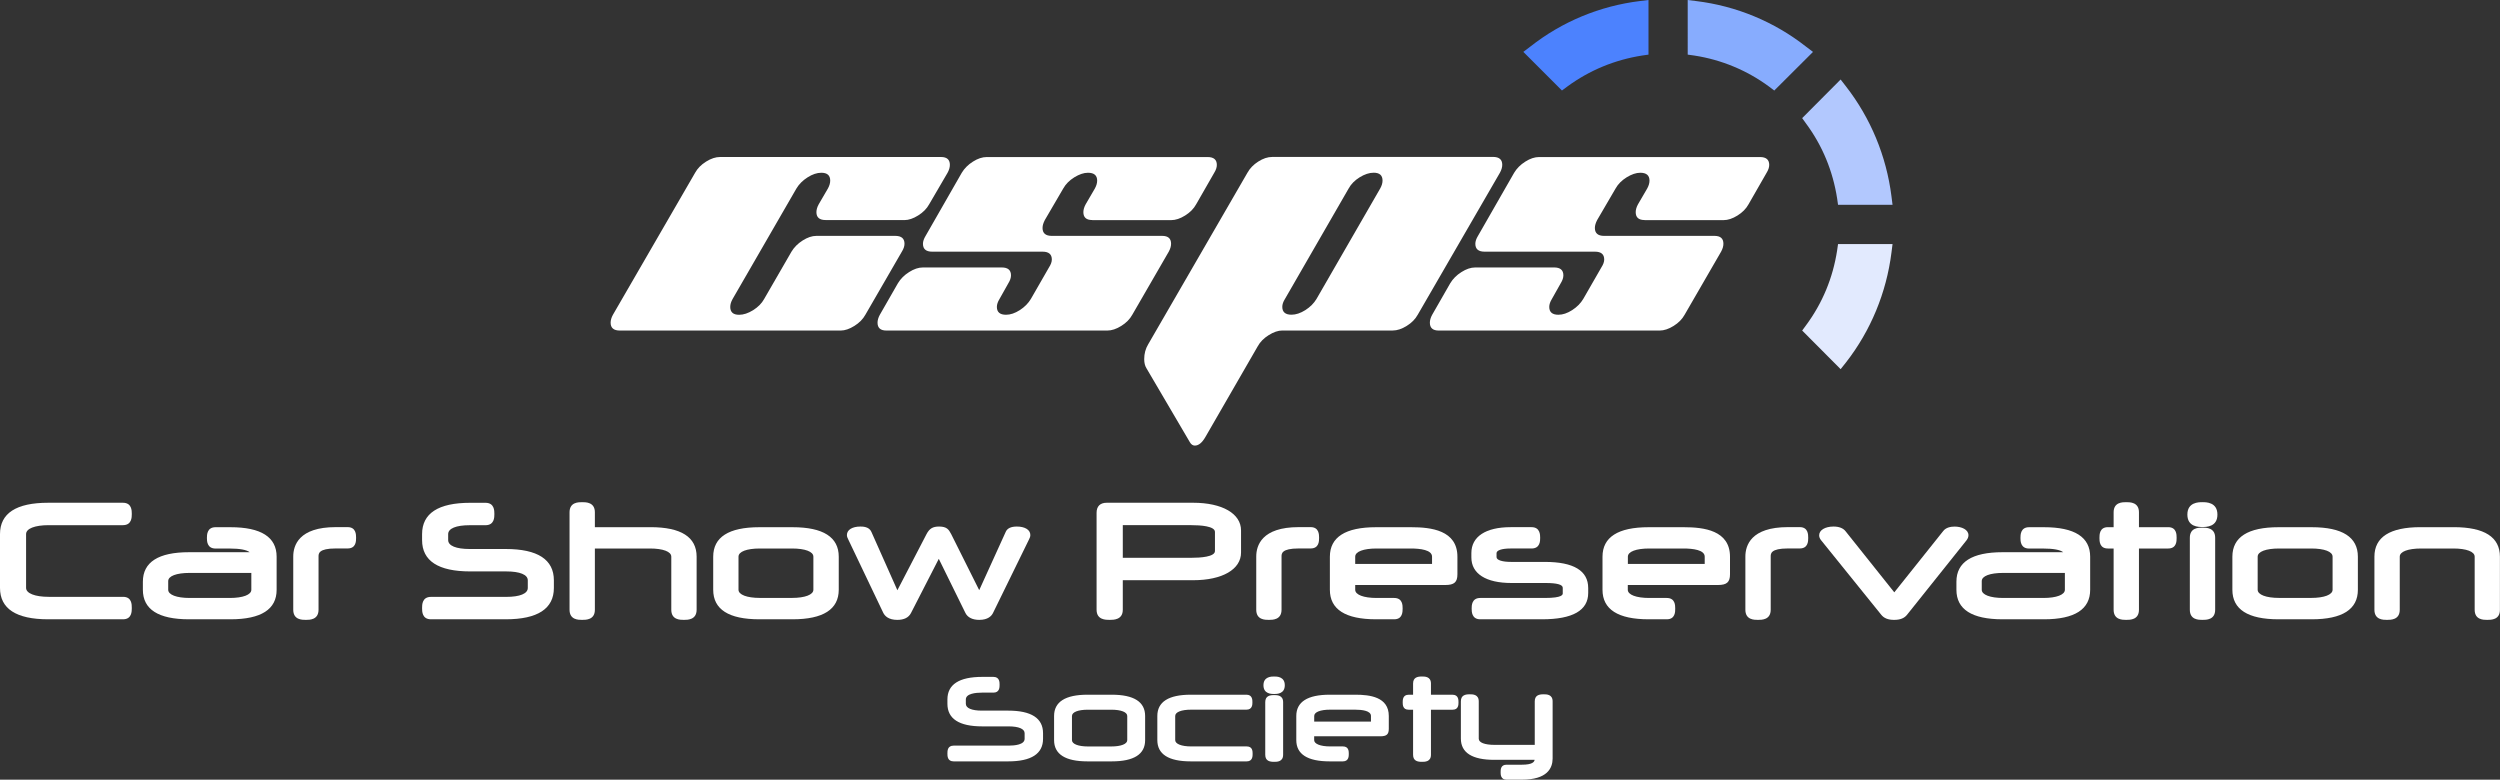 <?xml version="1.0" encoding="utf-8"?>
<!-- Generator: Adobe Illustrator 24.3.0, SVG Export Plug-In . SVG Version: 6.00 Build 0)  -->
<svg version="1.1" id="Layer_1" xmlns="http://www.w3.org/2000/svg" xmlns:xlink="http://www.w3.org/1999/xlink" x="0px" y="0px"
	 viewBox="0 0 600 187.12" style="enable-background:new 0 0 600 187.12;" xml:space="preserve">
<rect x="0" y="0" width="600" height="187.12" fill="#333333" stroke="none"/>
<style type="text/css">
	.st0{fill:#FFFFFF;}
	.st1{fill:rgb(178, 200, 254);}
	.st2{fill:rgb(226, 234, 254);}
	.st3{fill:rgb(76, 130, 254);}
	.st4{fill:rgb(135, 172, 254);}
</style>
<g>
	<g>
		<path class="st0" d="M198.15,52.81c-1.47,0-2.21-0.63-2.21-1.89c0-0.58,0.18-1.21,0.55-1.89l2.21-3.79
			c0.37-0.68,0.55-1.31,0.55-1.89c0-1.26-0.71-1.89-2.13-1.89c-1.05,0-2.15,0.37-3.31,1.11c-1.16,0.74-2.05,1.63-2.68,2.69
			l-15.31,26.51c-0.38,0.68-0.56,1.31-0.56,1.89c0,1.26,0.71,1.89,2.13,1.89c1.05,0,2.17-0.37,3.35-1.1
			c1.18-0.74,2.07-1.63,2.65-2.68l6.56-11.36c0.63-1.05,1.52-1.95,2.68-2.69c1.16-0.74,2.26-1.11,3.31-1.11h18.93
			c1.47,0,2.21,0.63,2.21,1.89c0,0.58-0.21,1.21-0.63,1.89l-8.76,15.15c-0.58,1.05-1.46,1.95-2.64,2.68
			c-1.18,0.74-2.28,1.11-3.27,1.11h-53.02c-1.47,0-2.21-0.63-2.21-1.89c0-0.58,0.18-1.21,0.55-1.89l19.73-34.09
			c0.58-1.05,1.46-1.95,2.64-2.68c1.18-0.74,2.3-1.1,3.35-1.1h53.02c1.42,0,2.13,0.63,2.13,1.89c0,0.58-0.18,1.21-0.55,1.89
			l-4.42,7.57c-0.58,1.05-1.46,1.95-2.64,2.68c-1.18,0.74-2.28,1.11-3.27,1.11H198.15z"/>
		<path class="st0" d="M262.14,52.81c-1.42,0-2.13-0.63-2.13-1.89c0-0.58,0.18-1.21,0.55-1.89l2.21-3.79
			c0.37-0.68,0.55-1.31,0.55-1.89c0-1.26-0.74-1.89-2.21-1.89c-1,0-2.09,0.37-3.28,1.1c-1.18,0.74-2.07,1.63-2.65,2.68l-4.42,7.57
			c-0.36,0.69-0.55,1.32-0.55,1.9c0,1.26,0.74,1.9,2.21,1.9h26.51c1.42,0,2.13,0.63,2.13,1.89c0,0.58-0.18,1.21-0.55,1.89
			l-8.76,15.15c-0.58,1.05-1.46,1.95-2.64,2.68c-1.18,0.74-2.3,1.11-3.35,1.11h-53.02c-1.42,0-2.13-0.63-2.13-1.89
			c0-0.58,0.18-1.21,0.55-1.89l4.34-7.57c0.63-1.05,1.52-1.95,2.68-2.68c1.16-0.74,2.26-1.11,3.31-1.11h18.94
			c1.47,0,2.21,0.63,2.21,1.89c0,0.58-0.21,1.21-0.63,1.89l-2.13,3.79c-0.42,0.68-0.63,1.32-0.63,1.89c0,1.26,0.73,1.89,2.2,1.89
			c1.05,0,2.14-0.37,3.3-1.11c1.15-0.74,2.04-1.64,2.67-2.7l4.35-7.57c0.44-0.68,0.67-1.31,0.67-1.88c0-1.25-0.74-1.88-2.21-1.88
			h-26.51c-1.47,0-2.21-0.63-2.21-1.89c0-0.58,0.21-1.21,0.63-1.89l8.68-15.15c0.63-1.05,1.52-1.95,2.68-2.68
			c1.16-0.74,2.26-1.1,3.31-1.1h53.02c1.47,0,2.21,0.63,2.21,1.89c0,0.58-0.21,1.21-0.63,1.89l-4.34,7.57
			c-0.58,1.05-1.46,1.95-2.64,2.68c-1.18,0.74-2.3,1.11-3.35,1.11H262.14z"/>
		<path class="st0" d="M358.33,37.66c1.47,0,2.21,0.63,2.21,1.89c0,0.58-0.18,1.21-0.55,1.89l-19.73,34.09
			c-0.58,1.05-1.46,1.95-2.64,2.68c-1.18,0.74-2.3,1.11-3.35,1.11h-26.51c-1,0-2.09,0.37-3.27,1.11c-1.18,0.74-2.06,1.63-2.64,2.69
			l-12.56,21.77c-0.79,1.37-1.63,2.05-2.53,2.05c-0.47,0-0.87-0.26-1.18-0.79l-10.42-17.75c-0.37-0.58-0.55-1.32-0.55-2.21
			c0-1.32,0.32-2.5,0.95-3.55l23.83-41.19c0.58-1.05,1.45-1.95,2.6-2.68c1.16-0.74,2.26-1.1,3.31-1.1H358.33z M331.25,45.23
			c0.38-0.68,0.56-1.31,0.56-1.89c0-1.26-0.71-1.89-2.13-1.89c-1.05,0-2.17,0.37-3.36,1.1c-1.18,0.74-2.07,1.63-2.64,2.68
			l-15.29,26.52c-0.43,0.68-0.64,1.31-0.64,1.89c0,1.26,0.74,1.89,2.21,1.89c1.05,0,2.16-0.37,3.32-1.1
			c1.16-0.74,2.05-1.63,2.68-2.68L331.25,45.23z"/>
		<path class="st0" d="M394.7,52.81c-1.42,0-2.13-0.63-2.13-1.89c0-0.58,0.18-1.21,0.55-1.89l2.21-3.79
			c0.37-0.68,0.55-1.31,0.55-1.89c0-1.26-0.74-1.89-2.21-1.89c-1,0-2.09,0.37-3.28,1.1c-1.18,0.74-2.07,1.63-2.65,2.68l-4.42,7.57
			c-0.36,0.69-0.55,1.32-0.55,1.9c0,1.26,0.74,1.9,2.21,1.9h26.51c1.42,0,2.13,0.63,2.13,1.89c0,0.58-0.18,1.21-0.55,1.89
			l-8.76,15.15c-0.58,1.05-1.46,1.95-2.64,2.68c-1.18,0.74-2.3,1.11-3.35,1.11h-53.02c-1.42,0-2.13-0.63-2.13-1.89
			c0-0.58,0.18-1.21,0.55-1.89l4.34-7.57c0.63-1.05,1.52-1.95,2.68-2.68c1.16-0.74,2.26-1.11,3.31-1.11H373
			c1.47,0,2.21,0.63,2.21,1.89c0,0.58-0.21,1.21-0.63,1.89l-2.13,3.79c-0.42,0.68-0.63,1.32-0.63,1.89c0,1.26,0.73,1.89,2.2,1.89
			c1.05,0,2.14-0.37,3.3-1.11c1.15-0.74,2.04-1.64,2.67-2.7l4.35-7.57c0.44-0.68,0.67-1.31,0.67-1.88c0-1.25-0.74-1.88-2.21-1.88
			h-26.51c-1.47,0-2.21-0.63-2.21-1.89c0-0.58,0.21-1.21,0.63-1.89l8.68-15.15c0.63-1.05,1.52-1.95,2.68-2.68
			c1.16-0.74,2.26-1.1,3.31-1.1h53.02c1.47,0,2.21,0.63,2.21,1.89c0,0.58-0.21,1.21-0.63,1.89l-4.34,7.57
			c-0.58,1.05-1.46,1.95-2.64,2.68c-1.18,0.74-2.3,1.11-3.35,1.11H394.7z"/>
	</g>
	<g>
		<g>
			<path class="st0" d="M11.55,147.91c-7.21,0-10.84-2.27-10.84-6.81v-12.92c0-4.58,3.62-6.81,10.84-6.81h17.94
				c1.17,0,1.43,0.66,1.43,1.98c0,1.32-0.26,1.98-1.43,1.98H11.7c-4.28,0-6.15,1.24-6.15,2.86v12.92c0,1.57,1.87,2.86,6.15,2.86
				h17.83c1.17,0,1.39,0.66,1.39,1.98c0,1.28-0.22,1.98-1.39,1.98H11.55z"/>
			<path class="st0" d="M29.52,148.63H11.55C3.89,148.63,0,146.09,0,141.1v-12.92c0-4.99,3.89-7.52,11.55-7.52h17.94
				c2.14,0,2.14,1.89,2.14,2.69c0,0.8,0,2.69-2.14,2.69H11.7c-3.35,0-5.44,0.82-5.44,2.14v12.92c0,1.3,2.13,2.14,5.44,2.14h17.83
				c2.1,0,2.1,1.82,2.1,2.69C31.63,146.74,31.63,148.63,29.52,148.63z M11.55,122.08c-6.81,0-10.12,1.99-10.12,6.1v12.92
				c0,4.1,3.31,6.1,10.12,6.1h17.98c0.48,0,0.68,0,0.68-1.26c0-1.26-0.17-1.26-0.68-1.26H11.7c-6.37,0-6.86-2.73-6.86-3.57v-12.92
				c0-1.07,0.67-3.57,6.86-3.57h17.79c0.51,0,0.72,0,0.72-1.26c0-1.26-0.21-1.26-0.72-1.26H11.55z"/>
		</g>
		<g>
			<path class="st0" d="M45.37,147.91c-6.88,0-10.36-2.12-10.36-6.37v-1.94c0-4.28,3.48-6.37,10.36-6.37h15.67v-0.04
				c0-1.39-1.76-2.27-5.86-2.27h-3.44c-1.1,0-1.35-0.62-1.35-1.83c0-1.25,0.26-1.87,1.35-1.87h3.59c6.88,0,10.36,2.09,10.36,6.37
				v7.94c0,4.25-3.48,6.37-10.36,6.37H45.37z M61.03,141.54v-4.76H45.51c-4.1,0-5.86,1.17-5.86,2.67v2.09
				c0,1.46,1.76,2.67,5.86,2.67h9.67C59.28,144.22,61.03,143.01,61.03,141.54z"/>
			<path class="st0" d="M55.32,148.63h-9.96c-7.35,0-11.07-2.38-11.07-7.08v-1.94c0-4.7,3.73-7.08,11.07-7.08h14.56
				c-0.72-0.57-2.38-0.88-4.75-0.88h-3.44c-2.07,0-2.07-1.85-2.07-2.54c0-0.71,0-2.58,2.07-2.58h3.59c7.35,0,11.07,2.38,11.07,7.08
				v7.94C66.4,146.24,62.67,148.63,55.32,148.63z M45.37,133.95c-6.49,0-9.65,1.85-9.65,5.66v1.94c0,3.81,3.16,5.66,9.65,5.66h9.96
				c6.49,0,9.65-1.85,9.65-5.66v-7.94c0-3.81-3.16-5.66-9.65-5.66h-3.59c-0.45,0-0.64,0-0.64,1.15c0,1.12,0.19,1.12,0.64,1.12h3.44
				c4.36,0,6.57,1,6.57,2.98v0.71l-0.71,0.04H45.37z M55.18,144.93h-9.66c-5.93,0-6.57-2.37-6.57-3.39v-2.09
				c0-1.02,0.64-3.39,6.57-3.39h16.24v5.47C61.75,142.56,61.11,144.93,55.18,144.93z M45.51,137.5c-3.17,0-5.14,0.75-5.14,1.96v2.09
				c0,1.19,2.02,1.96,5.14,1.96h9.66c3.13,0,5.15-0.77,5.15-1.96v-4.05H45.51z"/>
		</g>
		<g>
			<path class="st0" d="M83.43,127.23c1.1,0,1.32,0.66,1.32,1.87c0,1.21-0.22,1.83-1.32,1.83h-2.86c-3.62,0-4.83,0.95-4.83,2.63
				v12.78c0,1.39-0.77,1.72-2.34,1.72c-1.54,0-2.31-0.33-2.31-1.72v-12.78c0-4.21,3.37-6.33,9.48-6.33H83.43z"/>
			<path class="st0" d="M73.4,148.77c-0.9,0-3.02,0-3.02-2.43v-12.78c0-2.63,1.32-7.05,10.19-7.05h2.86c2.03,0,2.03,1.81,2.03,2.58
				c0,0.76,0,2.54-2.03,2.54h-2.86c-4.12,0-4.12,1.25-4.12,1.92v12.78C76.45,148.77,74.31,148.77,73.4,148.77z M80.57,127.94
				c-5.82,0-8.77,1.89-8.77,5.62v12.78c0,0.68,0.07,1.01,1.59,1.01c1.63,0,1.63-0.36,1.63-1.01v-12.78c0-3,3.17-3.35,5.55-3.35h2.86
				c0.45,0,0.6,0,0.6-1.12c0-1.15-0.18-1.15-0.6-1.15H80.57z"/>
		</g>
		<g>
			<path class="st0" d="M112.85,136.42c-7.21,0-10.84-2.27-10.84-6.81v-1.43c0-4.58,3.63-6.81,10.84-6.81h3.66
				c1.17,0,1.43,0.66,1.43,1.98c0,1.32-0.26,1.98-1.43,1.98h-3.77c-4.28,0-5.89,1.24-5.89,2.86v1.43c0,1.57,1.61,2.86,5.89,2.86
				h8.64c7.21,0,10.84,2.27,10.84,6.81v1.83c0,4.58-3.62,6.81-10.84,6.81h-17.94c-1.17,0-1.43-0.66-1.43-1.98
				c0-1.32,0.26-1.98,1.43-1.98h18.05c4.28,0,5.89-1.24,5.89-2.86v-1.83c0-1.57-1.61-2.86-5.89-2.86H112.85z"/>
			<path class="st0" d="M121.38,148.63h-17.94c-2.14,0-2.14-1.89-2.14-2.69c0-0.8,0-2.69,2.14-2.69h18.05
				c3.29,0,5.18-0.78,5.18-2.14v-1.83c0-1.36-1.89-2.14-5.18-2.14h-8.64c-7.66,0-11.55-2.53-11.55-7.52v-1.43
				c0-4.99,3.89-7.52,11.55-7.52h3.66c2.14,0,2.14,1.89,2.14,2.69c0,0.8,0,2.69-2.14,2.69h-3.77c-3.29,0-5.18,0.78-5.18,2.14v1.43
				c0,1.36,1.89,2.14,5.18,2.14h8.64c7.66,0,11.55,2.53,11.55,7.52v1.83C132.93,146.09,129.04,148.63,121.38,148.63z M103.44,144.67
				c-0.51,0-0.71,0-0.71,1.26c0,1.26,0.21,1.26,0.71,1.26h17.94c6.81,0,10.12-1.99,10.12-6.1v-1.83c0-4.1-3.31-6.1-10.12-6.1h-8.64
				c-5.75,0-6.61-2.24-6.61-3.57v-1.43c0-1.33,0.86-3.57,6.61-3.57h3.77c0.51,0,0.71,0,0.71-1.26c0-1.26-0.21-1.26-0.71-1.26h-3.66
				c-6.81,0-10.12,1.99-10.12,6.1v1.43c0,4.1,3.31,6.1,10.12,6.1h8.64c5.75,0,6.61,2.24,6.61,3.57v1.83c0,1.33-0.86,3.57-6.61,3.57
				H103.44z"/>
		</g>
		<g>
			<path class="st0" d="M137.4,146.34v-23.39c0-1.39,0.77-1.72,2.31-1.72c1.57,0,2.34,0.33,2.34,1.72v4.28h14.06
				c6.88,0,10.36,2.09,10.36,6.37v12.74c0,1.39-0.77,1.72-2.34,1.72c-1.54,0-2.31-0.33-2.31-1.72V133.6c0-1.5-1.76-2.67-5.86-2.67
				h-13.91v15.41c0,1.39-0.77,1.72-2.34,1.72C138.17,148.06,137.4,147.73,137.4,146.34z"/>
			<path class="st0" d="M164.13,148.77c-0.9,0-3.02,0-3.02-2.43V133.6c0-1.21-1.97-1.96-5.14-1.96h-13.2v14.7
				c0,2.43-2.14,2.43-3.06,2.43c-0.9,0-3.02,0-3.02-2.43v-23.39c0-2.43,2.12-2.43,3.02-2.43c0.91,0,3.06,0,3.06,2.43v3.57h13.35
				c7.35,0,11.07,2.38,11.07,7.08v12.74C167.18,148.77,165.04,148.77,164.13,148.77z M141.34,130.21h14.63
				c5.93,0,6.57,2.37,6.57,3.38v12.74c0,0.68,0.07,1.01,1.59,1.01c1.63,0,1.63-0.36,1.63-1.01V133.6c0-3.81-3.16-5.66-9.65-5.66
				h-14.77v-5c0-0.65,0-1.01-1.63-1.01c-1.52,0-1.59,0.33-1.59,1.01v23.39c0,0.68,0.07,1.01,1.59,1.01c1.63,0,1.63-0.36,1.63-1.01
				V130.21z"/>
		</g>
		<g>
			<path class="st0" d="M182.24,127.23h7.98c6.88,0,10.36,2.09,10.36,6.37v7.94c0,4.25-3.48,6.37-10.36,6.37h-7.98
				c-6.88,0-10.36-2.12-10.36-6.37v-7.94C171.88,129.32,175.36,127.23,182.24,127.23z M195.93,133.6c0-1.5-1.76-2.67-5.86-2.67
				h-7.69c-4.1,0-5.86,1.17-5.86,2.67v7.94c0,1.46,1.76,2.67,5.86,2.67h7.69c4.1,0,5.86-1.21,5.86-2.67V133.6z"/>
			<path class="st0" d="M190.22,148.63h-7.98c-7.35,0-11.07-2.38-11.07-7.08v-7.94c0-4.7,3.73-7.08,11.07-7.08h7.98
				c7.35,0,11.08,2.38,11.08,7.08v7.94C201.29,146.24,197.57,148.63,190.22,148.63z M182.24,127.94c-6.49,0-9.65,1.85-9.65,5.66
				v7.94c0,3.81,3.16,5.66,9.65,5.66h7.98c6.49,0,9.65-1.85,9.65-5.66v-7.94c0-3.81-3.16-5.66-9.65-5.66H182.24z M190.07,144.93
				h-7.69c-5.93,0-6.57-2.37-6.57-3.39v-7.94c0-1.02,0.64-3.38,6.57-3.38h7.69c5.93,0,6.57,2.37,6.57,3.38v7.94
				C196.64,142.56,196,144.93,190.07,144.93z M182.38,131.64c-3.17,0-5.14,0.75-5.14,1.96v7.94c0,1.19,2.02,1.96,5.14,1.96h7.69
				c3.12,0,5.14-0.77,5.14-1.96v-7.94c0-1.21-1.97-1.96-5.14-1.96H182.38z"/>
		</g>
		<g>
			<path class="st0" d="M217.99,146.81c-0.44,0.84-1.32,1.25-2.63,1.25s-2.31-0.4-2.75-1.32l-8.42-17.65
				c-0.15-0.26-0.22-0.48-0.22-0.7c0-0.81,1.02-1.32,2.53-1.32c1.06,0,1.72,0.26,1.98,0.84l6.85,15.37l7.69-14.79
				c0.59-1.1,1.13-1.43,2.38-1.43c1.46,0,1.76,0.44,2.27,1.43l7.39,14.79l6.99-15.37c0.26-0.59,0.95-0.84,2.01-0.84
				c1.5,0,2.53,0.51,2.53,1.32c0,0.22-0.07,0.44-0.22,0.7l-8.64,17.65c-0.44,0.92-1.43,1.32-2.71,1.32c-1.21,0-2.23-0.37-2.67-1.25
				l-7.03-14.28L217.99,146.81z"/>
			<path class="st0" d="M235.02,148.77c-1.61,0-2.78-0.58-3.31-1.64l-6.4-13.01l-6.68,13.02c-0.56,1.08-1.66,1.63-3.27,1.63
				c-2.12,0-3.01-0.94-3.39-1.72l-8.42-17.65c-0.19-0.33-0.29-0.66-0.29-1c0-1.23,1.27-2.03,3.24-2.03c0.51,0,2.08,0,2.63,1.27
				l6.24,14.02l7-13.48c0.71-1.34,1.5-1.81,3.01-1.81c1.83,0,2.32,0.69,2.9,1.81l6.73,13.46l6.37-14.01
				c0.36-0.83,1.26-1.26,2.66-1.26c1.97,0,3.24,0.8,3.24,2.03c0,0.34-0.1,0.67-0.31,1.05l-8.62,17.61
				C237.99,147.84,237.1,148.77,235.02,148.77z M225.33,130.95l7.66,15.55c0.37,0.74,1.43,0.85,2.03,0.85
				c1.08,0,1.77-0.31,2.07-0.91l8.64-17.65c0.11-0.19,0.15-0.3,0.15-0.38c0-0.25-0.65-0.6-1.81-0.6c-0.44,0-1.2,0.05-1.36,0.41
				l-7.61,16.74l-8.06-16.13c-0.44-0.85-0.54-1.03-1.63-1.03c-0.98,0-1.29,0.19-1.75,1.05l-8.37,16.1l-7.45-16.73
				c-0.12-0.28-0.57-0.42-1.33-0.42c-1.17,0-1.81,0.36-1.81,0.6c0,0.08,0.04,0.19,0.13,0.35l8.44,17.69c0.29,0.61,1,0.91,2.1,0.91
				c1.39,0,1.81-0.49,2-0.86L225.33,130.95z"/>
		</g>
		<g>
			<path class="st0" d="M265.61,121.37h20.76c6.63,0,10.76,2.34,10.76,5.93v5.31c0,3.59-4.14,5.93-10.76,5.93h-17.61v7.8
				c0,1.39-0.84,1.72-2.45,1.72c-1.57,0-2.42-0.33-2.42-1.72v-23.28C263.89,121.92,264.44,121.37,265.61,121.37z M268.76,125.33
				v9.26h17.17c4.98,0,6.37-1.02,6.37-2.34v-4.58c0-1.32-1.39-2.34-6.37-2.34H268.76z"/>
			<path class="st0" d="M266.31,148.77c-0.94,0-3.13,0-3.13-2.43v-23.28c0-1.55,0.86-2.4,2.43-2.4h20.76
				c6.97,0,11.48,2.61,11.48,6.64v5.31c0,4.04-4.5,6.64-11.48,6.64h-16.9v7.09C269.47,148.77,267.25,148.77,266.31,148.77z
				 M265.61,122.08c-0.77,0-1.01,0.23-1.01,0.97v23.28c0,0.58,0,1.01,1.7,1.01c1.74,0,1.74-0.4,1.74-1.01v-8.51h18.32
				c6.11,0,10.05-2.05,10.05-5.22v-5.31c0-3.17-3.94-5.22-10.05-5.22H265.61z M285.93,135.3h-17.88v-10.69h17.88
				c3.04,0,7.08,0.32,7.08,3.06v4.57C293.01,134.98,288.97,135.3,285.93,135.3z M269.47,133.87h16.46c2.11,0,5.66-0.21,5.66-1.63
				v-4.57c0-1.42-3.55-1.63-5.66-1.63h-16.46V133.87z"/>
		</g>
		<g>
			<path class="st0" d="M314.55,127.23c1.1,0,1.32,0.66,1.32,1.87c0,1.21-0.22,1.83-1.32,1.83h-2.86c-3.62,0-4.83,0.95-4.83,2.63
				v12.78c0,1.39-0.77,1.72-2.34,1.72c-1.54,0-2.31-0.33-2.31-1.72v-12.78c0-4.21,3.37-6.33,9.48-6.33H314.55z"/>
			<path class="st0" d="M304.52,148.77c-0.9,0-3.02,0-3.02-2.43v-12.78c0-2.63,1.32-7.05,10.19-7.05h2.86
				c2.03,0,2.03,1.81,2.03,2.58c0,0.76,0,2.54-2.03,2.54h-2.86c-4.12,0-4.12,1.25-4.12,1.92v12.78
				C307.57,148.77,305.43,148.77,304.52,148.77z M311.69,127.94c-5.82,0-8.77,1.89-8.77,5.62v12.78c0,0.68,0.07,1.01,1.59,1.01
				c1.63,0,1.63-0.36,1.63-1.01v-12.78c0-3,3.17-3.35,5.55-3.35h2.86c0.45,0,0.6,0,0.6-1.12c0-1.15-0.18-1.15-0.6-1.15H311.69z"/>
		</g>
		<g>
			<path class="st0" d="M324.53,139.68v1.87c0,1.46,1.76,2.67,5.86,2.67h4.21c1.1,0,1.32,0.62,1.32,1.83c0,1.21-0.22,1.87-1.32,1.87
				h-4.36c-6.88,0-10.36-2.12-10.36-6.37v-7.94c0-4.28,3.48-6.37,10.36-6.37h8.46c7.32,0,10.36,2.09,10.36,6.37v4.21
				c0,1.43-0.33,1.87-2.2,1.87H324.53z M324.53,136.05h19.88v-2.45c0-1.68-1.76-2.67-5.86-2.67h-8.16c-4.1,0-5.86,1.17-5.86,2.67
				V136.05z"/>
			<path class="st0" d="M334.6,148.63h-4.35c-7.35,0-11.08-2.38-11.08-7.08v-7.94c0-4.7,3.73-7.08,11.08-7.08h8.46
				c4.75,0,11.07,0.73,11.07,7.08v4.21c0,1.9-0.76,2.58-2.91,2.58h-21.62v1.15c0,1.19,2.02,1.96,5.14,1.96h4.21
				c2.03,0,2.03,1.78,2.03,2.54C336.63,146.82,336.63,148.63,334.6,148.63z M330.24,127.94c-6.49,0-9.65,1.85-9.65,5.66v7.94
				c0,3.81,3.16,5.66,9.65,5.66h4.35c0.43,0,0.61,0,0.61-1.15c0-1.12-0.15-1.12-0.61-1.12h-4.21c-5.93,0-6.57-2.37-6.57-3.39v-2.58
				h23.04c1.48,0,1.48-0.13,1.48-1.15v-4.21c0-2.8-1.15-5.66-9.65-5.66H330.24z M345.12,136.76h-21.3v-3.17
				c0-1.02,0.64-3.38,6.57-3.38h8.16c4.36,0,6.57,1.14,6.57,3.38V136.76z M325.24,135.34h18.45v-1.74c0-1.62-2.8-1.96-5.14-1.96
				h-8.16c-3.17,0-5.14,0.75-5.14,1.96V135.34z"/>
		</g>
		<g>
			<path class="st0" d="M353.84,132.72c0-3.4,3-5.49,8.71-5.49h5.01c1.1,0,1.36,0.62,1.36,1.87c0,1.21-0.26,1.83-1.36,1.83h-5.05
				c-2.75,0-4.06,0.69-4.06,1.83v0.95c0,1.13,1.32,1.87,4.25,1.87h8.09c6.85,0,9.67,2.05,9.67,5.56v1.17c0,3.51-3,5.6-10.36,5.6
				h-14.83c-1.1,0-1.35-0.62-1.35-1.87c0-1.21,0.26-1.83,1.35-1.83h15.52c3.92,0,4.98-0.69,4.98-1.83v-1.32
				c0-1.14-1.06-1.87-4.83-1.87h-8.2c-5.89,0-8.9-2.05-8.9-5.42V132.72z"/>
			<path class="st0" d="M370.1,148.63h-14.83c-2.07,0-2.07-1.87-2.07-2.58c0-0.69,0-2.54,2.07-2.54h15.52
				c4.27,0,4.27-0.84,4.27-1.12v-1.32c0-0.77-1.39-1.15-4.12-1.15h-8.2c-6.11,0-9.61-2.23-9.61-6.13v-1.06
				c0-3.94,3.44-6.21,9.43-6.21h5.01c2.07,0,2.07,1.87,2.07,2.58c0,0.7,0,2.54-2.07,2.54h-5.05c-2.07,0-3.35,0.43-3.35,1.12v0.95
				c0,0.71,1.35,1.15,3.53,1.15h8.09c6.89,0,10.38,2.11,10.38,6.28v1.17C381.17,146.5,377.45,148.63,370.1,148.63z M355.27,144.93
				c-0.45,0-0.64,0-0.64,1.12c0,1.15,0.19,1.15,0.64,1.15h14.83c9.65,0,9.65-3.68,9.65-4.89v-1.17c0-1.2,0-4.85-8.95-4.85h-8.09
				c-4.1,0-4.96-1.4-4.96-2.58v-0.95c0-1.16,0.83-2.54,4.78-2.54h5.05c0.45,0,0.64,0,0.64-1.12c0-1.15-0.19-1.15-0.64-1.15h-5.01
				c-2.99,0-8,0.62-8,4.78v1.06c0,4.09,5.13,4.7,8.18,4.7h8.2c2.74,0,5.55,0.31,5.55,2.58v1.32c0,2.24-2.74,2.54-5.69,2.54H355.27z"
				/>
		</g>
		<g>
			<path class="st0" d="M389.97,139.68v1.87c0,1.46,1.76,2.67,5.86,2.67h4.21c1.1,0,1.32,0.62,1.32,1.83c0,1.21-0.22,1.87-1.32,1.87
				h-4.36c-6.88,0-10.36-2.12-10.36-6.37v-7.94c0-4.28,3.48-6.37,10.36-6.37h8.46c7.32,0,10.36,2.09,10.36,6.37v4.21
				c0,1.43-0.33,1.87-2.2,1.87H389.97z M389.97,136.05h19.88v-2.45c0-1.68-1.76-2.67-5.86-2.67h-8.16c-4.1,0-5.86,1.17-5.86,2.67
				V136.05z"/>
			<path class="st0" d="M400.03,148.63h-4.36c-7.35,0-11.07-2.38-11.07-7.08v-7.94c0-4.7,3.73-7.08,11.07-7.08h8.46
				c4.75,0,11.07,0.73,11.07,7.08v4.21c0,1.9-0.76,2.58-2.91,2.58h-21.62v1.15c0,1.19,2.02,1.96,5.14,1.96h4.21
				c2.03,0,2.03,1.78,2.03,2.54C402.06,146.82,402.06,148.63,400.03,148.63z M395.68,127.94c-6.49,0-9.65,1.85-9.65,5.66v7.94
				c0,3.81,3.16,5.66,9.65,5.66h4.36c0.43,0,0.6,0,0.6-1.15c0-1.12-0.15-1.12-0.6-1.12h-4.21c-5.93,0-6.57-2.37-6.57-3.39v-2.58
				h23.04c1.48,0,1.48-0.13,1.48-1.15v-4.21c0-2.8-1.15-5.66-9.65-5.66H395.68z M410.56,136.76h-21.3v-3.17
				c0-1.02,0.64-3.38,6.57-3.38h8.16c4.36,0,6.57,1.14,6.57,3.38V136.76z M390.68,135.34h18.45v-1.74c0-1.62-2.8-1.96-5.14-1.96
				h-8.16c-3.17,0-5.14,0.75-5.14,1.96V135.34z"/>
		</g>
		<g>
			<path class="st0" d="M431.94,127.23c1.1,0,1.32,0.66,1.32,1.87c0,1.21-0.22,1.83-1.32,1.83h-2.86c-3.62,0-4.83,0.95-4.83,2.63
				v12.78c0,1.39-0.77,1.72-2.34,1.72c-1.54,0-2.31-0.33-2.31-1.72v-12.78c0-4.21,3.37-6.33,9.48-6.33H431.94z"/>
			<path class="st0" d="M421.91,148.77c-0.9,0-3.02,0-3.02-2.43v-12.78c0-2.63,1.32-7.05,10.2-7.05h2.85c2.03,0,2.03,1.81,2.03,2.58
				c0,0.76,0,2.54-2.03,2.54h-2.85c-4.12,0-4.12,1.25-4.12,1.92v12.78C424.97,148.77,422.83,148.77,421.91,148.77z M429.09,127.94
				c-5.82,0-8.77,1.89-8.77,5.62v12.78c0,0.68,0.07,1.01,1.59,1.01c1.63,0,1.63-0.36,1.63-1.01v-12.78c0-3,3.17-3.35,5.55-3.35h2.85
				c0.45,0,0.6,0,0.6-1.12c0-1.15-0.18-1.15-0.6-1.15H429.09z"/>
		</g>
		<g>
			<path class="st0" d="M452.03,147.07l-14.39-17.83c-0.22-0.26-0.33-0.51-0.33-0.77c0-0.84,1.24-1.39,2.75-1.39
				c0.84,0,1.79,0.18,2.31,0.84l12.26,15.37l12.3-15.41c0.48-0.62,1.39-0.81,2.2-0.81c1.36,0,2.6,0.55,2.6,1.36
				c0,0.26-0.11,0.51-0.33,0.8l-14.24,17.83c-0.51,0.66-1.28,0.99-2.56,0.99C453.31,148.06,452.54,147.73,452.03,147.07z"/>
			<path class="st0" d="M454.59,148.77c-1.46,0-2.45-0.4-3.12-1.26l-14.38-17.82c-0.32-0.37-0.49-0.79-0.49-1.22
				c0-1.24,1.42-2.1,3.46-2.1c1.31,0,2.3,0.39,2.87,1.12l11.7,14.67l11.74-14.71c0.68-0.89,1.87-1.07,2.75-1.07
				c1.65,0,3.31,0.71,3.31,2.07c0,0.41-0.15,0.81-0.47,1.23l-14.25,17.84C457.05,148.37,456.05,148.77,454.59,148.77z M440.06,127.8
				c-1.34,0-2.03,0.47-2.03,0.68c0,0.08,0.06,0.19,0.16,0.31l14.41,17.85c0.27,0.35,0.73,0.71,2,0.71s1.73-0.36,2-0.71l14.25-17.84
				c0.07-0.1,0.17-0.25,0.17-0.36c0-0.19-0.73-0.64-1.89-0.64c-0.78,0-1.37,0.19-1.63,0.53l-12.86,16.12l-12.82-16.07
				C441.42,127.87,440.55,127.8,440.06,127.8z"/>
		</g>
		<g>
			<path class="st0" d="M480.61,147.91c-6.88,0-10.36-2.12-10.36-6.37v-1.94c0-4.28,3.48-6.37,10.36-6.37h15.67v-0.04
				c0-1.39-1.76-2.27-5.86-2.27h-3.44c-1.1,0-1.35-0.62-1.35-1.83c0-1.25,0.26-1.87,1.35-1.87h3.59c6.88,0,10.36,2.09,10.36,6.37
				v7.94c0,4.25-3.48,6.37-10.36,6.37H480.61z M496.28,141.54v-4.76h-15.52c-4.1,0-5.86,1.17-5.86,2.67v2.09
				c0,1.46,1.76,2.67,5.86,2.67h9.67C494.52,144.22,496.28,143.01,496.28,141.54z"/>
			<path class="st0" d="M490.57,148.63h-9.96c-7.35,0-11.07-2.38-11.07-7.08v-1.94c0-4.7,3.73-7.08,11.07-7.08h14.56
				c-0.72-0.57-2.38-0.88-4.75-0.88h-3.44c-2.07,0-2.07-1.85-2.07-2.54c0-0.71,0-2.58,2.07-2.58h3.59c7.35,0,11.07,2.38,11.07,7.08
				v7.94C501.64,146.24,497.92,148.63,490.57,148.63z M480.61,133.95c-6.49,0-9.65,1.85-9.65,5.66v1.94c0,3.81,3.16,5.66,9.65,5.66
				h9.96c6.49,0,9.65-1.85,9.65-5.66v-7.94c0-3.81-3.16-5.66-9.65-5.66h-3.59c-0.45,0-0.64,0-0.64,1.15c0,1.12,0.19,1.12,0.64,1.12
				h3.44c4.36,0,6.57,1,6.57,2.98v0.71l-0.71,0.04H480.61z M490.42,144.93h-9.67c-5.93,0-6.57-2.37-6.57-3.39v-2.09
				c0-1.02,0.64-3.39,6.57-3.39H497v5.47C497,142.56,496.35,144.93,490.42,144.93z M480.76,137.5c-3.17,0-5.14,0.75-5.14,1.96v2.09
				c0,1.19,2.02,1.96,5.14,1.96h9.67c3.12,0,5.14-0.77,5.14-1.96v-4.05H480.76z"/>
		</g>
		<g>
			<path class="st0" d="M507.98,127.23v-4.28c0-1.39,0.77-1.72,2.31-1.72c1.57,0,2.34,0.33,2.34,1.72v4.28h7.72
				c1.1,0,1.32,0.66,1.32,1.87c0,1.21-0.22,1.83-1.32,1.83h-7.72v15.41c0,1.39-0.77,1.72-2.34,1.72c-1.54,0-2.31-0.33-2.31-1.72
				v-15.41h-2.09c-1.1,0-1.32-0.62-1.32-1.83c0-1.21,0.22-1.87,1.32-1.87H507.98z"/>
			<path class="st0" d="M510.29,148.77c-0.9,0-3.02,0-3.02-2.43v-14.7h-1.37c-2.03,0-2.03-1.78-2.03-2.54c0-0.77,0-2.58,2.03-2.58
				h1.37v-3.57c0-2.43,2.12-2.43,3.02-2.43c0.91,0,3.06,0,3.06,2.43v3.57h7.01c2.03,0,2.03,1.81,2.03,2.58c0,0.76,0,2.54-2.03,2.54
				h-7.01v14.7C513.35,148.77,511.21,148.77,510.29,148.77z M505.9,127.94c-0.43,0-0.61,0-0.61,1.15c0,1.12,0.15,1.12,0.61,1.12h2.8
				v16.12c0,0.68,0.07,1.01,1.59,1.01c1.63,0,1.63-0.36,1.63-1.01v-16.12h8.44c0.45,0,0.61,0,0.61-1.12c0-1.15-0.18-1.15-0.61-1.15
				h-8.44v-5c0-0.65,0-1.01-1.63-1.01c-1.53,0-1.59,0.33-1.59,1.01v5H505.9z"/>
		</g>
		<g>
			<path class="st0" d="M528.58,121.22c2.05,0,2.89,0.7,2.89,2.27c0,1.57-0.84,2.27-2.89,2.27c-2.05,0-2.89-0.7-2.89-2.27
				C525.69,121.92,526.53,121.22,528.58,121.22z M530.93,146.34c0,1.39-0.77,1.72-2.34,1.72c-1.54,0-2.31-0.33-2.31-1.72v-17.28
				c0-1.39,0.77-1.72,2.31-1.72c1.57,0,2.34,0.33,2.34,1.72V146.34z"/>
			<path class="st0" d="M528.58,148.77c-0.9,0-3.02,0-3.02-2.43v-17.28c0-2.43,2.12-2.43,3.02-2.43c0.91,0,3.06,0,3.06,2.43v17.28
				C531.64,148.77,529.5,148.77,528.58,148.77z M528.58,128.05c-1.53,0-1.59,0.31-1.59,1.01v17.28c0,0.7,0.06,1.01,1.59,1.01
				c1.63,0,1.63-0.36,1.63-1.01v-17.28C530.21,128.41,530.21,128.05,528.58,128.05z M528.58,126.48c-0.89,0-3.61,0-3.61-2.98
				c0-2.98,2.72-2.98,3.61-2.98c0.89,0,3.6,0,3.6,2.98C532.19,126.48,529.48,126.48,528.58,126.48z M528.58,121.94
				c-2.02,0-2.18,0.7-2.18,1.56c0,0.85,0.16,1.56,2.18,1.56c2.01,0,2.18-0.7,2.18-1.56C530.76,122.64,530.6,121.94,528.58,121.94z"
				/>
		</g>
		<g>
			<path class="st0" d="M546.84,127.23h7.98c6.88,0,10.36,2.09,10.36,6.37v7.94c0,4.25-3.48,6.37-10.36,6.37h-7.98
				c-6.88,0-10.36-2.12-10.36-6.37v-7.94C536.48,129.32,539.96,127.23,546.84,127.23z M560.53,133.6c0-1.5-1.76-2.67-5.86-2.67
				h-7.69c-4.1,0-5.86,1.17-5.86,2.67v7.94c0,1.46,1.76,2.67,5.86,2.67h7.69c4.1,0,5.86-1.21,5.86-2.67V133.6z"/>
			<path class="st0" d="M554.82,148.63h-7.98c-7.35,0-11.07-2.38-11.07-7.08v-7.94c0-4.7,3.73-7.08,11.07-7.08h7.98
				c7.35,0,11.07,2.38,11.07,7.08v7.94C565.89,146.24,562.17,148.63,554.82,148.63z M546.84,127.94c-6.49,0-9.65,1.85-9.65,5.66
				v7.94c0,3.81,3.16,5.66,9.65,5.66h7.98c6.49,0,9.65-1.85,9.65-5.66v-7.94c0-3.81-3.16-5.66-9.65-5.66H546.84z M554.67,144.93
				h-7.69c-5.93,0-6.57-2.37-6.57-3.39v-7.94c0-1.02,0.64-3.38,6.57-3.38h7.69c5.93,0,6.57,2.37,6.57,3.38v7.94
				C561.24,142.56,560.6,144.93,554.67,144.93z M546.99,131.64c-3.18,0-5.15,0.75-5.15,1.96v7.94c0,1.19,2.02,1.96,5.15,1.96h7.69
				c3.12,0,5.14-0.77,5.14-1.96v-7.94c0-1.21-1.97-1.96-5.14-1.96H546.99z"/>
		</g>
		<g>
			<path class="st0" d="M570.58,146.34V133.6c0-4.28,3.48-6.37,10.36-6.37h7.98c6.88,0,10.36,2.09,10.36,6.37v12.74
				c0,1.39-0.77,1.72-2.34,1.72c-1.54,0-2.3-0.33-2.3-1.72V133.6c0-1.5-1.76-2.67-5.86-2.67h-7.69c-4.1,0-5.86,1.17-5.86,2.67v12.74
				c0,1.39-0.77,1.72-2.34,1.72C571.35,148.06,570.58,147.73,570.58,146.34z"/>
			<path class="st0" d="M596.94,148.77c-0.9,0-3.02,0-3.02-2.43V133.6c0-1.21-1.97-1.96-5.14-1.96h-7.69
				c-3.18,0-5.15,0.75-5.15,1.96v12.74c0,2.43-2.14,2.43-3.06,2.43c-0.9,0-3.02,0-3.02-2.43V133.6c0-4.7,3.73-7.08,11.07-7.08h7.98
				c7.35,0,11.07,2.38,11.07,7.08v12.74C600,148.77,597.86,148.77,596.94,148.77z M581.09,130.21h7.69c5.93,0,6.57,2.37,6.57,3.38
				v12.74c0,0.68,0.07,1.01,1.59,1.01c1.63,0,1.63-0.36,1.63-1.01V133.6c0-3.81-3.16-5.66-9.65-5.66h-7.98
				c-6.49,0-9.65,1.85-9.65,5.66v12.74c0,0.68,0.07,1.01,1.59,1.01c1.63,0,1.63-0.36,1.63-1.01V133.6
				C574.52,132.58,575.16,130.21,581.09,130.21z"/>
		</g>
	</g>
	<g>
		<g>
			<path class="st0" d="M235.74,173.89c-5.27,0-7.91-1.66-7.91-4.97v-1.04c0-3.34,2.65-4.97,7.91-4.97h2.67
				c0.86,0,1.04,0.48,1.04,1.44s-0.19,1.44-1.04,1.44h-2.75c-3.13,0-4.3,0.91-4.3,2.09v1.04c0,1.15,1.18,2.09,4.3,2.09h6.31
				c5.27,0,7.91,1.66,7.91,4.97v1.34c0,3.34-2.65,4.97-7.91,4.97h-13.1c-0.86,0-1.04-0.48-1.04-1.44s0.19-1.44,1.04-1.44h13.18
				c3.13,0,4.3-0.91,4.3-2.09v-1.34c0-1.15-1.18-2.09-4.3-2.09H235.74z"/>
			<path class="st0" d="M241.97,182.73h-13.1c-1.49,0-1.49-1.28-1.49-1.89s0-1.89,1.49-1.89h13.18c1.44,0,3.86-0.21,3.86-1.64v-1.34
				c0-1.04-1.41-1.64-3.86-1.64h-6.31c-5.55,0-8.36-1.82-8.36-5.42v-1.04c0-3.6,2.81-5.42,8.36-5.42h2.67
				c1.49,0,1.49,1.28,1.49,1.89s0,1.89-1.49,1.89h-2.75c-1.44,0-3.86,0.21-3.86,1.64v1.04c0,1.04,1.41,1.64,3.86,1.64h6.31
				c5.55,0,8.36,1.82,8.36,5.42v1.34C250.33,180.91,247.51,182.73,241.97,182.73z M228.87,179.84c-0.38,0-0.6,0-0.6,1
				c0,1,0.21,1,0.6,1h13.1c5.02,0,7.47-1.48,7.47-4.53v-1.34c0-3.05-2.44-4.53-7.47-4.53h-6.31c-4.13,0-4.75-1.59-4.75-2.53v-1.04
				c0-0.95,0.62-2.53,4.75-2.53h2.75c0.38,0,0.6,0,0.6-1c0-1-0.21-1-0.6-1h-2.67c-5.03,0-7.47,1.48-7.47,4.53v1.04
				c0,3.05,2.44,4.53,7.47,4.53h6.31c4.13,0,4.75,1.59,4.75,2.53v1.34c0,0.95-0.62,2.53-4.75,2.53H228.87z"/>
		</g>
		<g>
			<path class="st0" d="M260.99,167.18h5.83c5.03,0,7.57,1.52,7.57,4.65v5.8c0,3.1-2.54,4.65-7.57,4.65h-5.83
				c-5.03,0-7.57-1.55-7.57-4.65v-5.8C253.43,168.71,255.97,167.18,260.99,167.18z M270.99,171.83c0-1.1-1.28-1.95-4.28-1.95h-5.61
				c-2.99,0-4.28,0.85-4.28,1.95v5.8c0,1.07,1.28,1.95,4.28,1.95h5.61c2.99,0,4.28-0.88,4.28-1.95V171.83z"/>
			<path class="st0" d="M266.82,182.73h-5.83c-5.32,0-8.01-1.72-8.01-5.1v-5.8c0-3.38,2.7-5.1,8.01-5.1h5.83
				c5.32,0,8.01,1.72,8.01,5.1v5.8C274.84,181.02,272.14,182.73,266.82,182.73z M260.99,167.63c-4.79,0-7.12,1.38-7.12,4.21v5.8
				c0,2.83,2.33,4.21,7.12,4.21h5.83c4.79,0,7.12-1.38,7.12-4.21v-5.8c0-2.83-2.33-4.21-7.12-4.21H260.99z M266.72,180.03h-5.61
				c-4.26,0-4.72-1.68-4.72-2.4v-5.8c0-0.72,0.46-2.4,4.72-2.4h5.61c4.26,0,4.72,1.68,4.72,2.4v5.8
				C271.44,178.36,270.98,180.03,266.72,180.03z M261.1,170.33c-2.36,0-3.83,0.58-3.83,1.51v5.8c0,0.91,1.5,1.51,3.83,1.51h5.61
				c2.33,0,3.83-0.59,3.83-1.51v-5.8c0-0.93-1.47-1.51-3.83-1.51H261.1z"/>
		</g>
		<g>
			<path class="st0" d="M285.77,182.29c-5.03,0-7.57-1.55-7.57-4.65v-5.8c0-3.13,2.54-4.65,7.57-4.65h13.37
				c0.8,0,0.99,0.45,0.99,1.36c0,0.88-0.19,1.34-0.99,1.34h-13.26c-2.99,0-4.28,0.85-4.28,1.95v5.8c0,1.07,1.28,1.95,4.28,1.95
				h13.34c0.8,0,0.96,0.46,0.96,1.34c0,0.88-0.16,1.36-0.96,1.36H285.77z"/>
			<path class="st0" d="M299.22,182.73h-13.45c-5.32,0-8.01-1.72-8.01-5.1v-5.8c0-3.38,2.7-5.1,8.01-5.1h13.37
				c1.44,0,1.44,1.27,1.44,1.81c0,0.53,0,1.78-1.44,1.78h-13.26c-2.36,0-3.83,0.58-3.83,1.51v5.8c0,0.91,1.5,1.51,3.83,1.51h13.34
				c1.41,0,1.41,1.2,1.41,1.78C300.63,181.46,300.63,182.73,299.22,182.73z M285.77,167.63c-4.79,0-7.12,1.38-7.12,4.21v5.8
				c0,2.83,2.33,4.21,7.12,4.21h13.45c0.34,0,0.52,0,0.52-0.92c0-0.89-0.16-0.89-0.52-0.89h-13.34c-4.26,0-4.72-1.68-4.72-2.4v-5.8
				c0-0.72,0.46-2.4,4.72-2.4h13.26c0.35,0,0.54,0,0.54-0.89c0-0.92-0.19-0.92-0.54-0.92H285.77z"/>
		</g>
		<g>
			<path class="st0" d="M305.79,162.8c1.5,0,2.11,0.51,2.11,1.66c0,1.15-0.62,1.66-2.11,1.66c-1.5,0-2.11-0.51-2.11-1.66
				C303.68,163.3,304.29,162.8,305.79,162.8z M307.5,181.14c0,1.02-0.56,1.26-1.71,1.26c-1.12,0-1.68-0.24-1.68-1.26v-12.62
				c0-1.02,0.56-1.26,1.68-1.26c1.15,0,1.71,0.24,1.71,1.26V181.14z"/>
			<path class="st0" d="M305.79,182.84c-1.05,0-2.13-0.2-2.13-1.7v-12.62c0-1.5,1.08-1.7,2.13-1.7c0.7,0,2.16,0,2.16,1.7v12.62
				C307.95,182.84,306.49,182.84,305.79,182.84z M305.79,167.71c-1.13,0-1.24,0.24-1.24,0.81v12.62c0,0.58,0.11,0.81,1.24,0.81
				c1.15,0,1.27-0.23,1.27-0.81v-12.62C307.05,167.94,306.94,167.71,305.79,167.71z M305.79,166.56c-0.63,0-2.56,0-2.56-2.1
				c0-2.1,1.93-2.1,2.56-2.1c0.63,0,2.56,0,2.56,2.1C308.35,166.56,306.42,166.56,305.79,166.56z M305.79,163.24
				c-1.54,0-1.67,0.57-1.67,1.21s0.13,1.21,1.67,1.21c1.54,0,1.67-0.57,1.67-1.21S307.33,163.24,305.79,163.24z"/>
		</g>
		<g>
			<path class="st0" d="M314.95,176.27v1.36c0,1.07,1.28,1.95,4.28,1.95h3.07c0.8,0,0.96,0.46,0.96,1.34c0,0.88-0.16,1.36-0.96,1.36
				h-3.18c-5.03,0-7.57-1.55-7.57-4.65v-5.8c0-3.13,2.54-4.65,7.57-4.65h6.18c5.35,0,7.57,1.52,7.57,4.65v3.07
				c0,1.04-0.24,1.36-1.6,1.36H314.95z M314.95,173.62h14.52v-1.79c0-1.23-1.28-1.95-4.28-1.95h-5.96c-2.99,0-4.28,0.85-4.28,1.95
				V173.62z"/>
			<path class="st0" d="M322.3,182.73h-3.18c-5.32,0-8.01-1.72-8.01-5.1v-5.8c0-3.38,2.7-5.1,8.01-5.1h6.18
				c3.44,0,8.01,0.53,8.01,5.1v3.07c0,1.35-0.52,1.81-2.05,1.81H315.4v0.92c0,0.91,1.5,1.51,3.83,1.51h3.07
				c1.41,0,1.41,1.2,1.41,1.78C323.71,181.46,323.71,182.73,322.3,182.73z M319.12,167.63c-4.79,0-7.12,1.38-7.12,4.21v5.8
				c0,2.83,2.33,4.21,7.12,4.21h3.18c0.34,0,0.52,0,0.52-0.92c0-0.89-0.16-0.89-0.52-0.89h-3.07c-4.26,0-4.72-1.68-4.72-2.4v-1.81
				h16.75c1.16,0,1.16-0.16,1.16-0.92v-3.07c0-2.08-0.85-4.21-7.12-4.21H319.12z M329.91,174.07h-15.41v-2.24
				c0-0.72,0.46-2.4,4.72-2.4h5.96c3.13,0,4.72,0.81,4.72,2.4V174.07z M315.4,173.18h13.63v-1.35c0-1.24-2.08-1.51-3.83-1.51h-5.96
				c-2.36,0-3.83,0.58-3.83,1.51V173.18z"/>
		</g>
		<g>
			<path class="st0" d="M339.58,167.18v-3.13c0-1.02,0.56-1.26,1.68-1.26c1.15,0,1.71,0.24,1.71,1.26v3.13h5.64
				c0.8,0,0.96,0.48,0.96,1.36c0,0.88-0.16,1.34-0.96,1.34h-5.64v11.26c0,1.02-0.56,1.26-1.71,1.26c-1.12,0-1.68-0.24-1.68-1.26
				v-11.26h-1.52c-0.8,0-0.96-0.46-0.96-1.34c0-0.88,0.16-1.36,0.96-1.36H339.58z"/>
			<path class="st0" d="M341.27,182.84c-1.05,0-2.13-0.2-2.13-1.7v-10.81h-1.08c-1.41,0-1.41-1.2-1.41-1.78c0-0.54,0-1.81,1.41-1.81
				h1.08v-2.68c0-1.5,1.08-1.7,2.13-1.7c0.7,0,2.16,0,2.16,1.7v2.68h5.2c1.41,0,1.41,1.27,1.41,1.81c0,0.58,0,1.78-1.41,1.78h-5.2
				v10.81C343.43,182.84,341.97,182.84,341.27,182.84z M338.06,167.63c-0.34,0-0.52,0-0.52,0.92c0,0.89,0.16,0.89,0.52,0.89h1.97
				v11.7c0,0.58,0.11,0.81,1.24,0.81c1.15,0,1.27-0.23,1.27-0.81v-11.7h6.09c0.36,0,0.52,0,0.52-0.89c0-0.92-0.17-0.92-0.52-0.92
				h-6.09v-3.57c0-0.58-0.11-0.81-1.27-0.81c-1.13,0-1.24,0.24-1.24,0.81v3.57H338.06z"/>
		</g>
		<g>
			<path class="st0" d="M368.78,179.21v-10.88c0-1.02,0.56-1.26,1.68-1.26c1.15,0,1.71,0.24,1.71,1.26v13.72
				c0,3.07-2.46,4.63-6.92,4.63h-3.69c-0.8,0-0.96-0.48-0.96-1.36c0-0.88,0.16-1.34,0.96-1.34h3.69c2.65,0,3.53-0.69,3.53-1.92
				v-0.13h-10.16c-5.03,0-7.57-1.52-7.57-4.65v-8.93c0-1.02,0.56-1.26,1.68-1.26c1.15,0,1.71,0.24,1.71,1.26v8.96
				c0,1.1,1.28,1.92,4.28,1.92H368.78z"/>
			<path class="st0" d="M365.25,187.12h-3.69c-1.41,0-1.41-1.27-1.41-1.81c0-0.58,0-1.78,1.41-1.78h3.69c2.51,0,2.98-0.66,3.06-1.17
				h-9.69c-5.32,0-8.01-1.72-8.01-5.1v-8.93c0-1.5,1.08-1.7,2.13-1.7c0.7,0,2.16,0,2.16,1.7v8.96c0,0.93,1.43,1.48,3.83,1.48h9.61
				v-10.44c0-1.5,1.08-1.7,2.13-1.7c0.7,0,2.16,0,2.16,1.7v13.72C372.62,184.36,371.34,187.12,365.25,187.12z M361.56,184.42
				c-0.36,0-0.52,0-0.52,0.89c0,0.92,0.18,0.92,0.52,0.92h3.69c4.3,0,6.48-1.41,6.48-4.18v-13.72c0-0.58-0.11-0.81-1.27-0.81
				c-1.13,0-1.24,0.24-1.24,0.81v11.33h-10.5c-4.11,0-4.72-1.48-4.72-2.37v-8.96c0-0.58-0.11-0.81-1.27-0.81
				c-1.13,0-1.24,0.24-1.24,0.81v8.93c0,2.83,2.33,4.21,7.12,4.21h10.61v0.58c0,2.12-2.27,2.37-3.97,2.37H361.56z"/>
		</g>
	</g>
	<g>
		<path class="st1" d="M432.52,28.35l9.23-9.27l1.28,1.65c5.93,7.62,9.71,16.74,10.92,26.37l0.26,2.05h-13.08l-0.22-1.54
			c-1.03-6.59-3.52-12.64-7.47-17.98L432.52,28.35z"/>
		<g>
			<path class="st2" d="M441.13,58.57h13.08l-0.26,2.05c-1.21,9.63-4.98,18.75-10.92,26.37l-1.28,1.61l-9.23-9.27l0.92-1.25
				c3.96-5.35,6.45-11.39,7.47-17.98L441.13,58.57z"/>
			<path class="st3" d="M374.87,21.72l-9.27-9.27l1.65-1.25c7.62-6.01,16.74-9.78,26.34-10.95L395.64,0v13.11l-1.54,0.22
				c-6.56,1.03-12.6,3.52-17.95,7.44L374.87,21.72z"/>
			<path class="st4" d="M406.63,13.33l-1.58-0.22V0l2.05,0.26c9.6,1.17,18.72,4.94,26.37,10.95l1.65,1.25l-9.3,9.27l-1.25-0.95
				C419.3,16.89,413.11,14.32,406.63,13.33z"/>
		</g>
	</g>
</g>
</svg>
